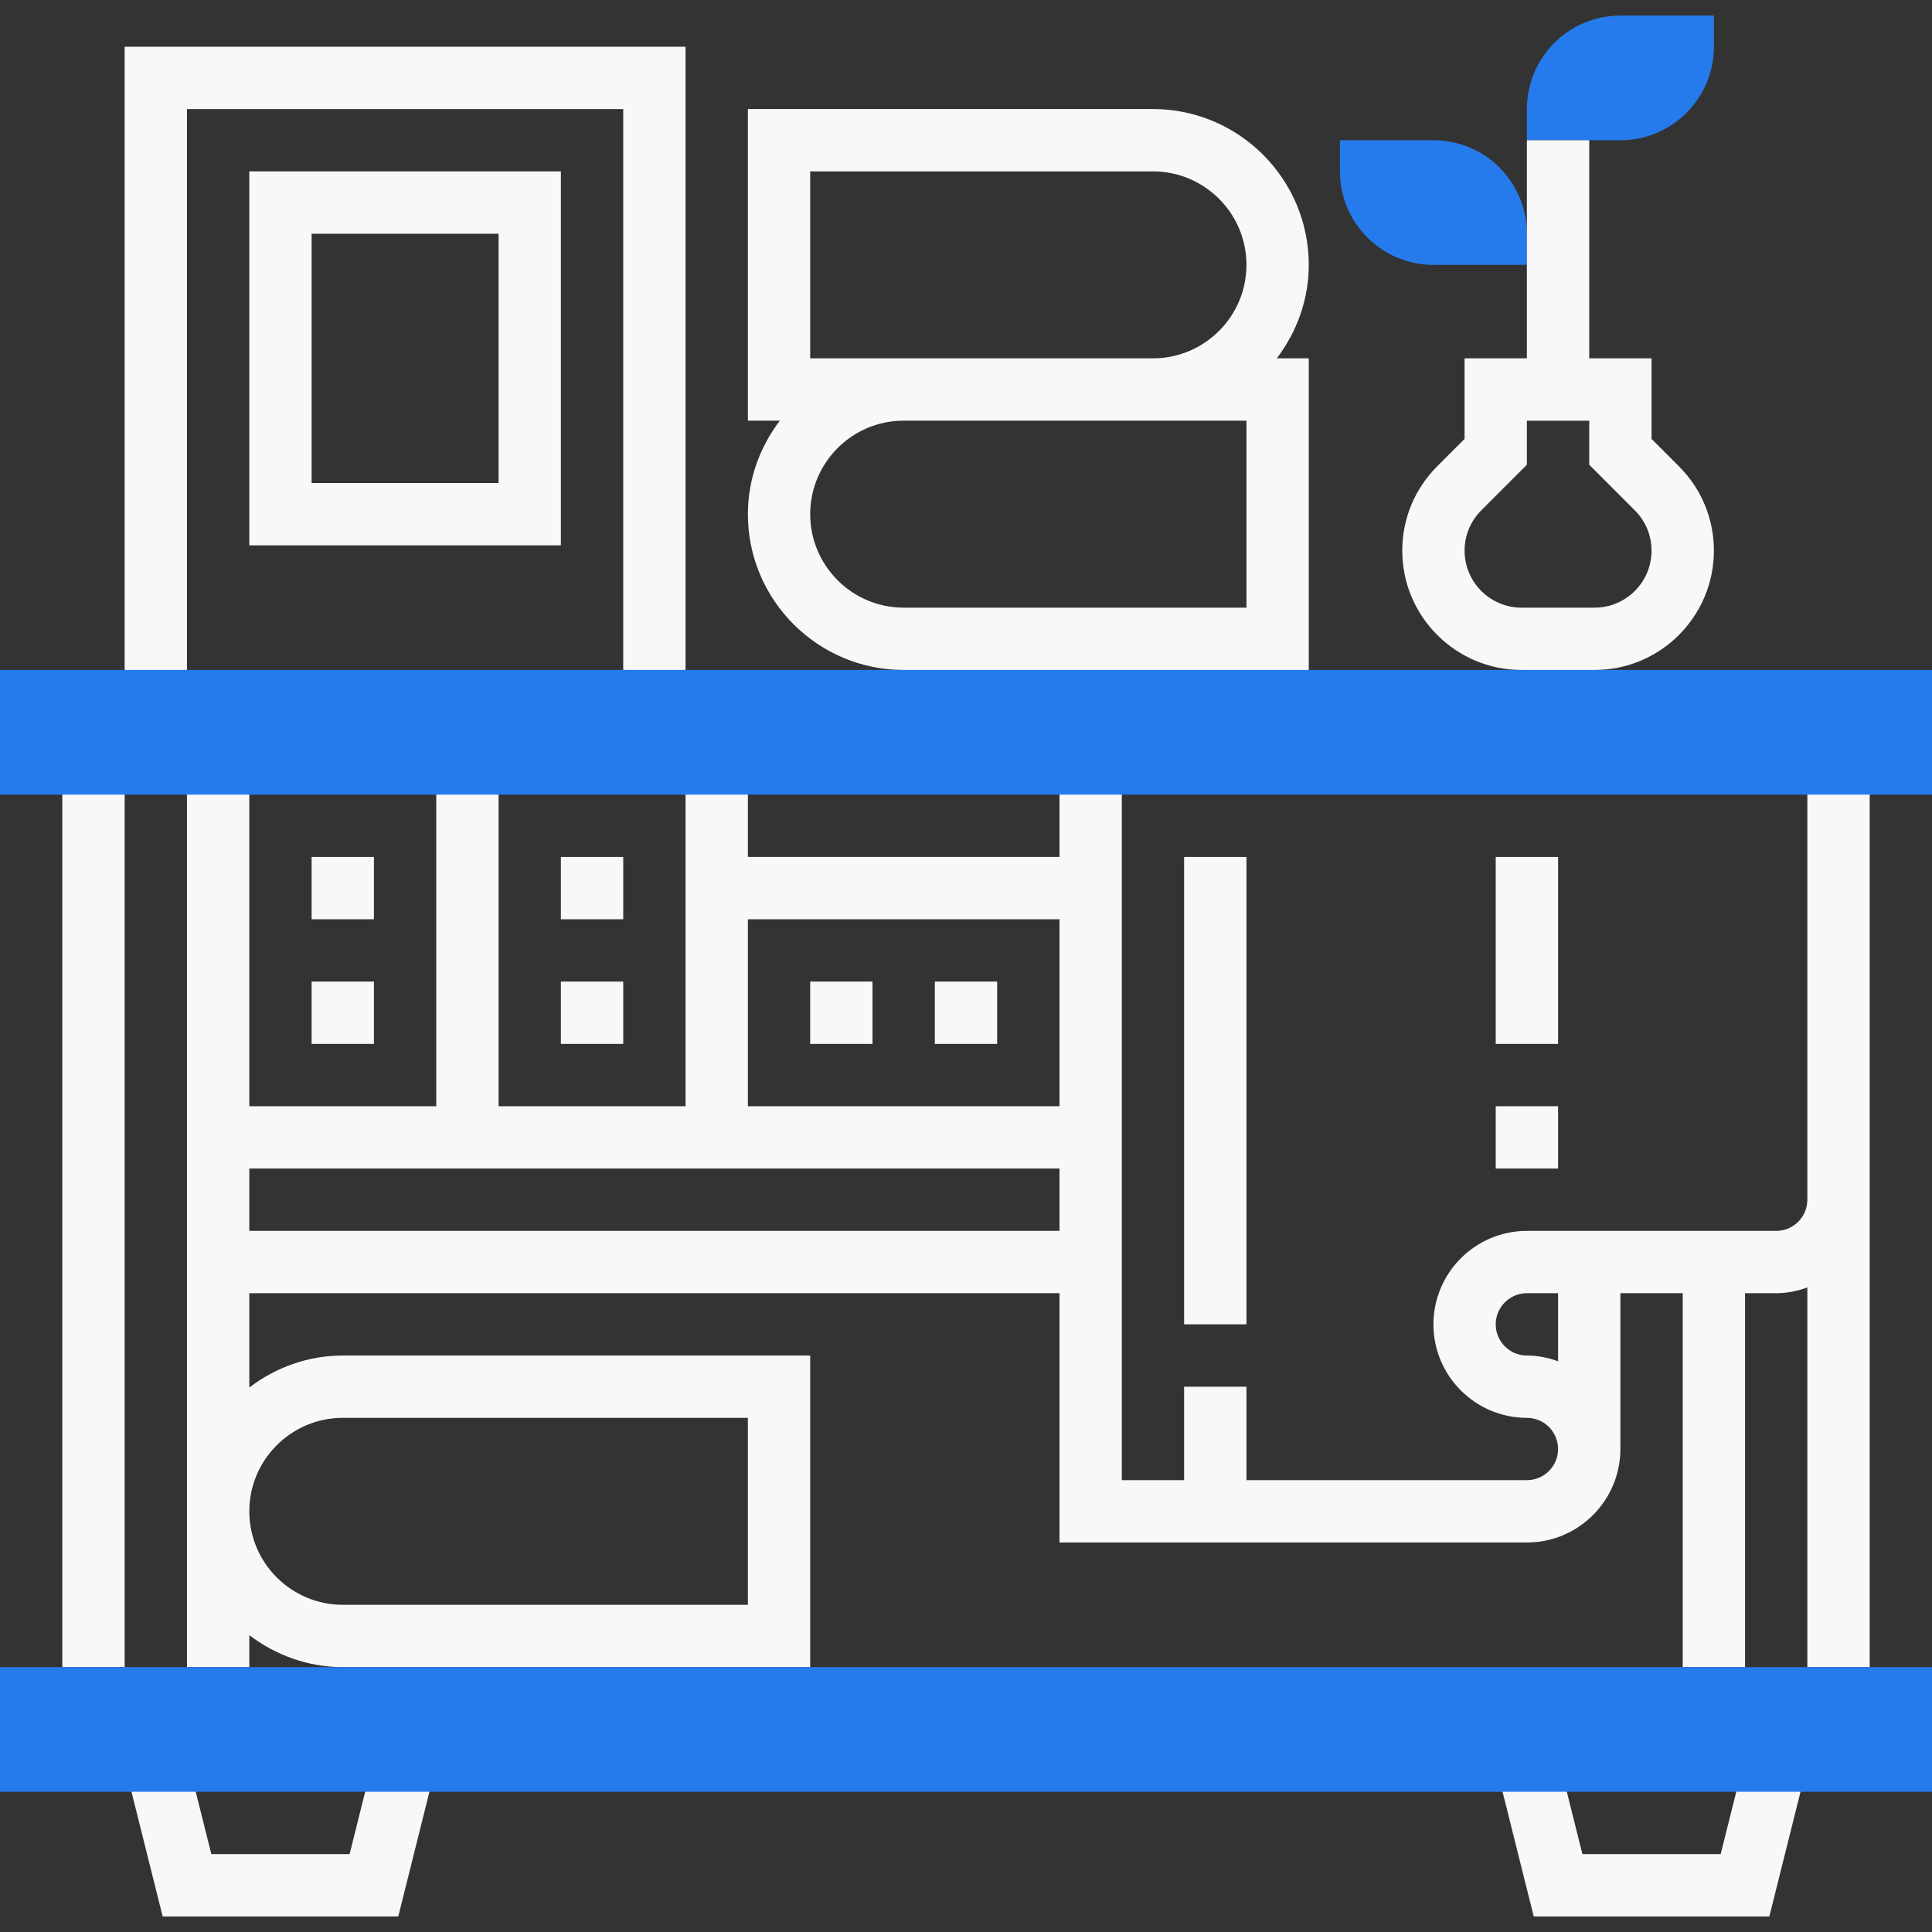 <svg width="48" height="48" viewBox="0 0 48 48" fill="none" xmlns="http://www.w3.org/2000/svg">
<rect x="0" y="0" width="48" height="48" fill="#333333" stroke="none"/>
<g clip-path="url(#clip0_42_2710)">
<path d="M40.258 3.484H37.935V2.71C37.935 1.427 38.975 0.387 40.258 0.387H42.581V1.161C42.581 2.444 41.541 3.484 40.258 3.484Z" fill="#257BEB"/>
<path d="M35.613 6.581H37.935V5.806C37.935 4.523 36.896 3.484 35.613 3.484H33.29V4.258C33.29 5.541 34.33 6.581 35.613 6.581Z" fill="#257BEB"/>
<path d="M9.895 47.613H4.041L3.12 43.929L4.622 43.554L5.25 46.064H8.686L9.313 43.554L10.816 43.929L9.895 47.613Z" fill="#F8F8FA"/>
<path d="M43.959 47.613H38.105L37.184 43.929L38.687 43.554L39.314 46.064H42.75L43.378 43.554L44.88 43.929L43.959 47.613Z" fill="#F8F8FA"/>
<path d="M41.712 11.585L41.032 10.905V8.903H39.484V3.484H37.935V8.903H36.387V10.905L35.707 11.585C35.147 12.146 34.839 12.889 34.839 13.681C34.839 15.316 36.168 16.645 37.803 16.645H39.617C41.251 16.645 42.581 15.316 42.581 13.681C42.581 12.889 42.273 12.146 41.712 11.585ZM39.616 15.097H37.802C37.022 15.097 36.387 14.462 36.387 13.681C36.387 13.303 36.534 12.948 36.802 12.68L37.935 11.546V10.452H39.484V11.546L40.617 12.68C40.885 12.948 41.032 13.303 41.032 13.681C41.032 14.462 40.398 15.097 39.616 15.097Z" fill="#F8F8FA"/>
<path d="M3.097 16.645H4.645V2.71H15.484V16.645H17.032V1.161H3.097V16.645Z" fill="#F8F8FA"/>
<path d="M6.194 13.549H13.935V4.258H6.194V13.549ZM7.742 5.807H12.387V12H7.742V5.807Z" fill="#F8F8FA"/>
<path d="M28.645 2.709H18.581V10.451H19.375C18.883 11.1 18.581 11.899 18.581 12.774C18.581 14.908 20.317 16.645 22.451 16.645H32.516V8.903H31.722C32.213 8.254 32.516 7.455 32.516 6.58C32.516 4.446 30.779 2.709 28.645 2.709ZM20.129 4.258H28.645C29.925 4.258 30.968 5.3 30.968 6.58C30.968 7.861 29.925 8.903 28.645 8.903H20.129V4.258ZM30.968 15.097H22.451C21.171 15.097 20.129 14.054 20.129 12.774C20.129 11.494 21.171 10.451 22.451 10.451H30.968V15.097Z" fill="#F8F8FA"/>
<path d="M44.903 18.968V29.806C44.903 30.234 44.556 30.581 44.129 30.581H37.936C36.655 30.581 35.613 31.623 35.613 32.903C35.613 34.184 36.655 35.226 37.936 35.226C38.362 35.226 38.71 35.573 38.71 36C38.71 36.427 38.362 36.774 37.936 36.774H30.968V34.452H29.419V36.774H27.871V18.968H26.323V21.29H18.581V18.968H17.032V27.484H12.387V18.968H10.839V27.484H6.194V18.968H4.645V41.419H6.194V40.625C6.842 41.117 7.641 41.419 8.516 41.419H20.129V33.678H8.516C7.641 33.678 6.842 33.98 6.194 34.472V32.129H26.323V38.323H37.936C39.216 38.323 40.258 37.28 40.258 36V32.129H41.807V41.419H43.355V32.129H44.129C44.402 32.129 44.66 32.074 44.903 31.986V41.419H46.452V18.968H44.903ZM18.581 22.839H26.323V27.484H18.581V22.839ZM8.516 35.226H18.581V39.871H8.516C7.236 39.871 6.194 38.829 6.194 37.548C6.194 36.268 7.236 35.226 8.516 35.226ZM6.194 30.581V29.032H26.323V30.581H6.194ZM38.71 33.82C38.467 33.733 38.208 33.678 37.936 33.678C37.509 33.678 37.161 33.33 37.161 32.903C37.161 32.476 37.509 32.129 37.936 32.129H38.71V33.82Z" fill="#F8F8FA"/>
<path d="M37.161 27.484H38.71V29.032H37.161V27.484Z" fill="#F8F8FA"/>
<path d="M37.161 21.291H38.71V25.936H37.161V21.291Z" fill="#F8F8FA"/>
<path d="M29.419 21.291H30.968V32.903H29.419V21.291Z" fill="#F8F8FA"/>
<path d="M1.548 18.968H3.097V41.419H1.548V18.968Z" fill="#F8F8FA"/>
<path d="M7.742 21.291H9.29V22.839H7.742V21.291Z" fill="#F8F8FA"/>
<path d="M7.742 24.387H9.29V25.936H7.742V24.387Z" fill="#F8F8FA"/>
<path d="M13.935 21.291H15.484V22.839H13.935V21.291Z" fill="#F8F8FA"/>
<path d="M13.935 24.387H15.484V25.936H13.935V24.387Z" fill="#F8F8FA"/>
<path d="M20.129 24.387H21.677V25.936H20.129V24.387Z" fill="#F8F8FA"/>
<path d="M23.226 24.387H24.774V25.936H23.226V24.387Z" fill="#F8F8FA"/>
<path d="M48 19.742H0V16.645H48V19.742Z" fill="#257BEB"/>
<path d="M48 44.516H0V41.419H48V44.516Z" fill="#257BEB"/>
</g>
<defs>
<clipPath id="clip0_42_2710">
<rect width="48" height="48" fill="white"/>
</clipPath>
</defs>
</svg>
